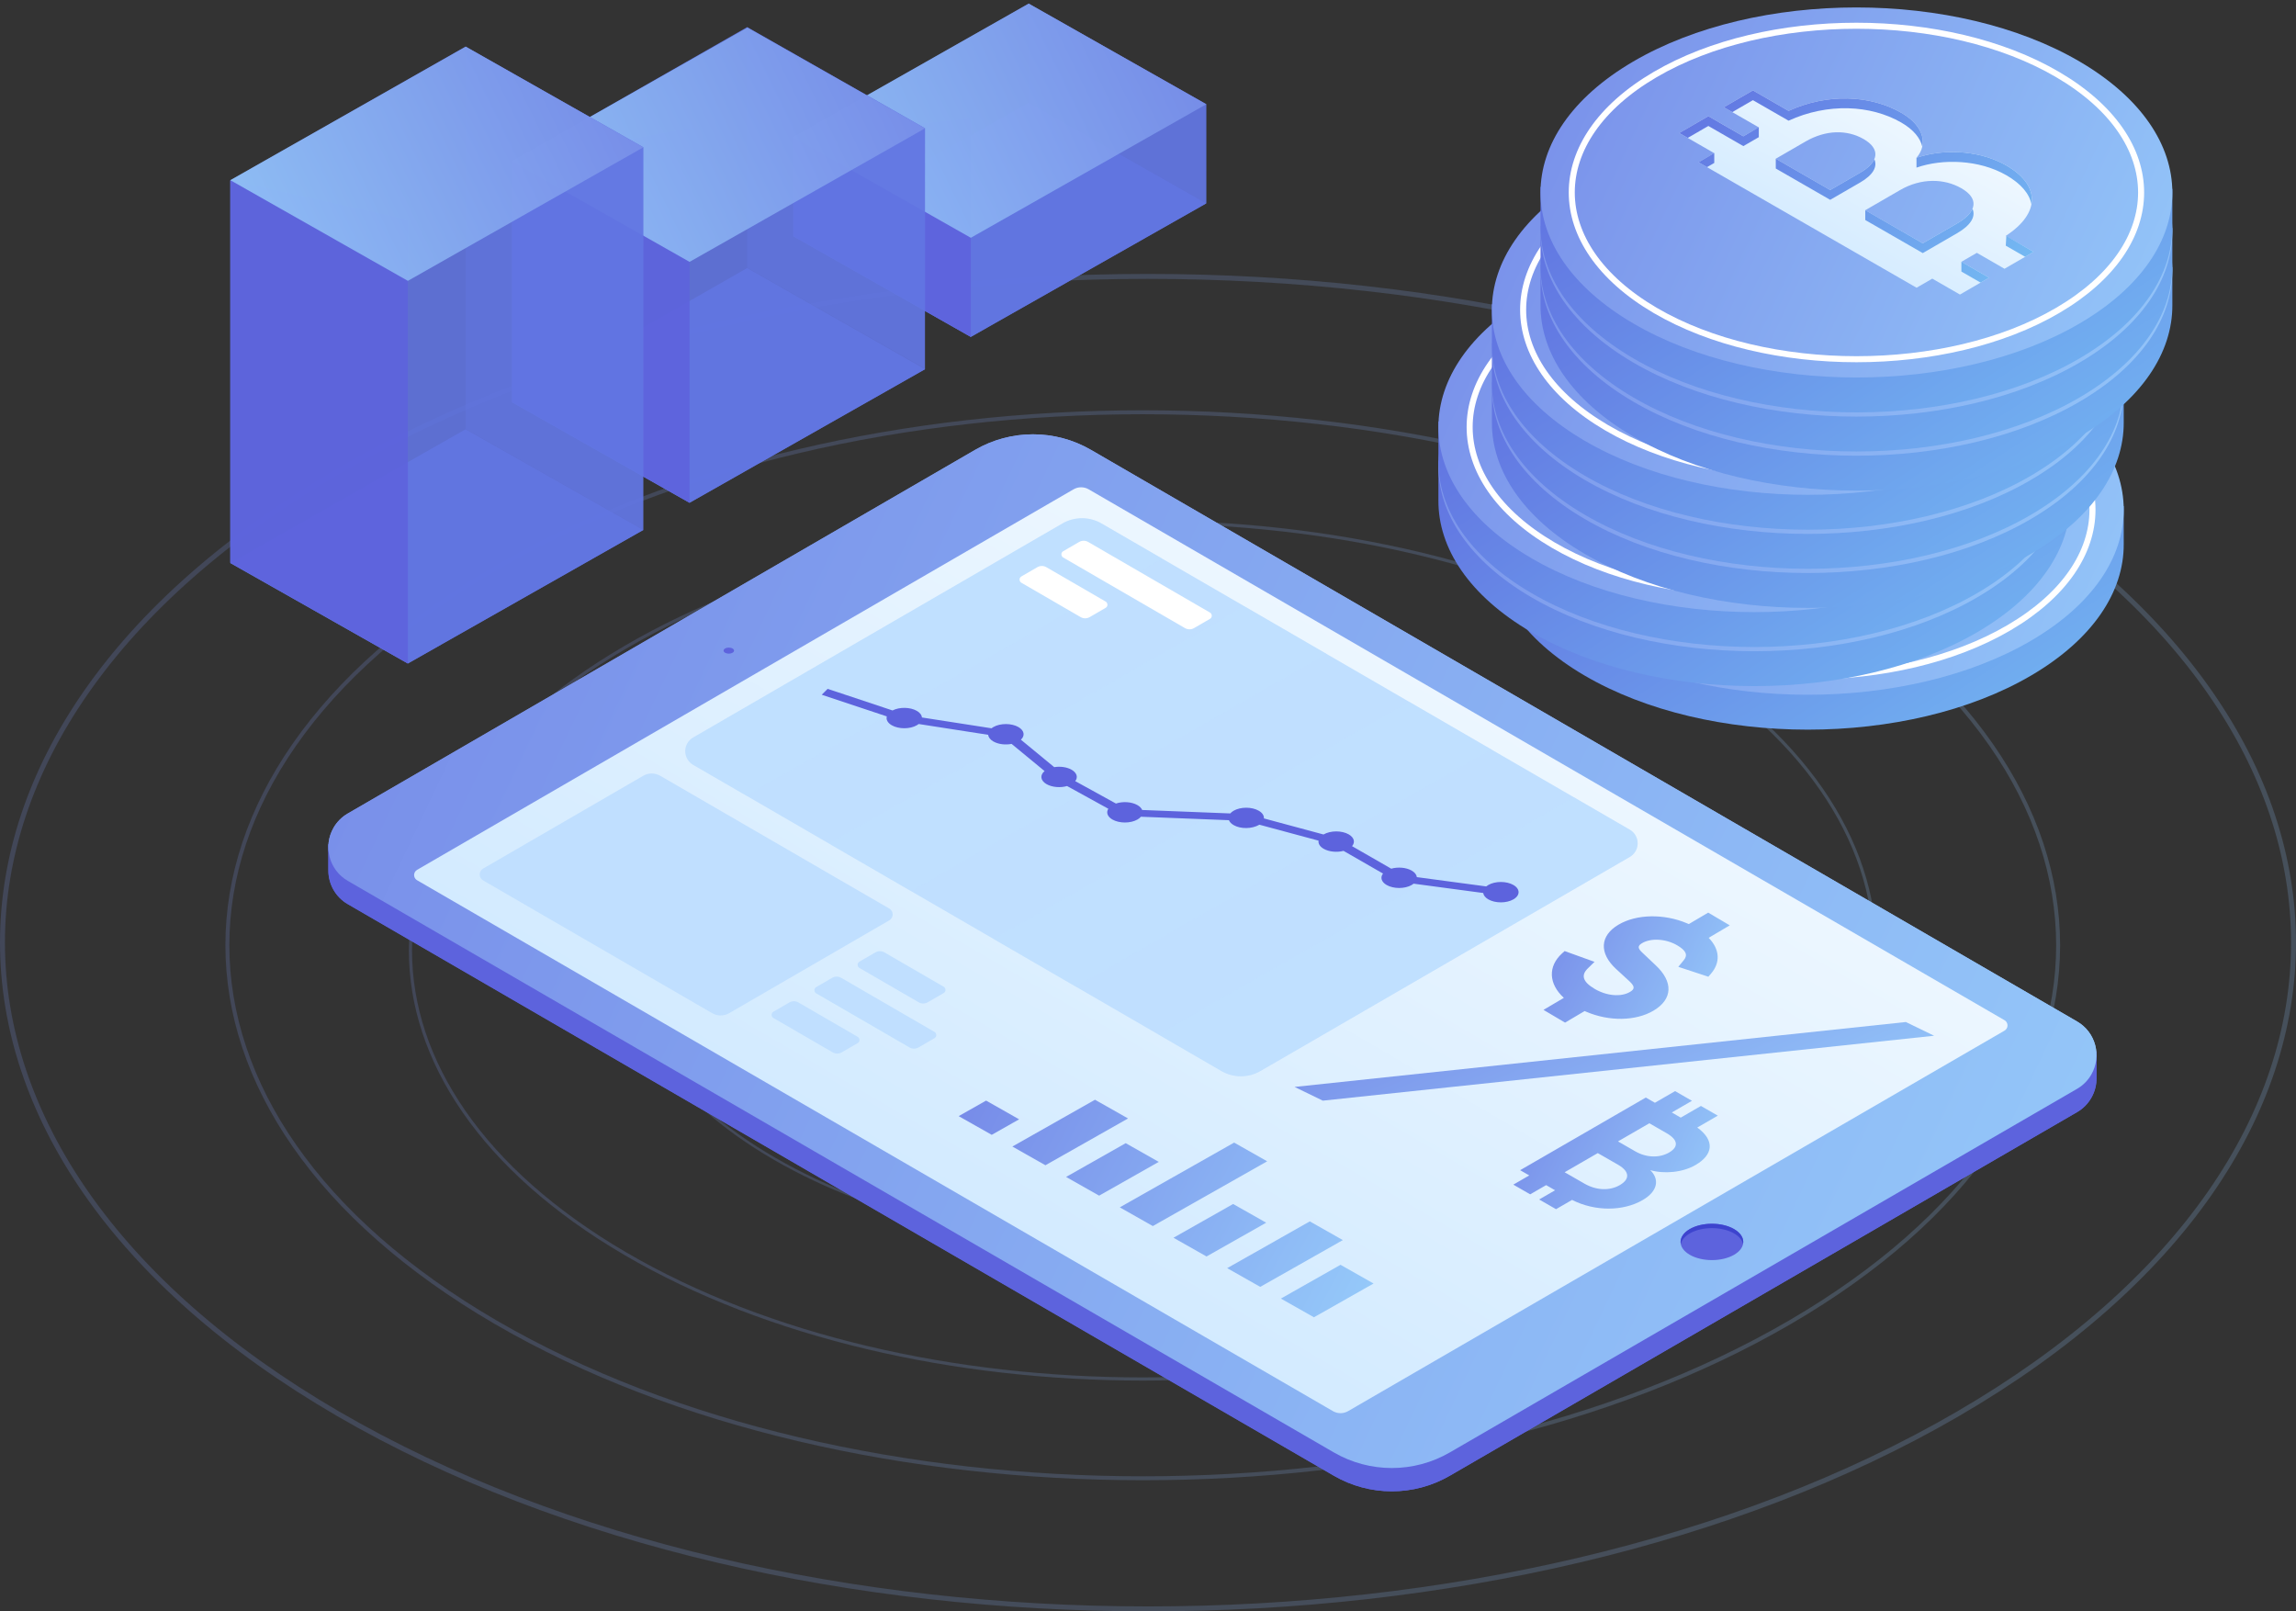 <?xml version="1.0" encoding="UTF-8"?>
<svg width="570px" height="400px" viewBox="0 0 570 400" version="1.1" xmlns="http://www.w3.org/2000/svg" xmlns:xlink="http://www.w3.org/1999/xlink">
    <rect x="0" y="0" width="570" height="400" fill="#333333" stroke="none"/>
    <!-- Generator: Sketch 52.6 (67491) - http://www.bohemiancoding.com/sketch -->
    <title>Group 51</title>
    <desc>Created with Sketch.</desc>
    <defs>
        <linearGradient x1="-133.207%" y1="0%" x2="143.178%" y2="76.872%" id="linearGradient-1">
            <stop stop-color="#5648D6" offset="0%"></stop>
            <stop stop-color="#9FDDFF" offset="100%"></stop>
        </linearGradient>
        <linearGradient x1="85.355%" y1="14.645%" x2="14.645%" y2="85.355%" id="linearGradient-2">
            <stop stop-color="#F4FAFF" offset="0%"></stop>
            <stop stop-color="#CBE7FF" offset="100%"></stop>
        </linearGradient>
        <linearGradient x1="-63.605%" y1="-45.209%" x2="143.178%" y2="76.872%" id="linearGradient-3">
            <stop stop-color="#5648D6" offset="0%"></stop>
            <stop stop-color="#78CAF7" offset="100%"></stop>
        </linearGradient>
    </defs>
    <g id="Industries" stroke="none" stroke-width="1" fill="none" fill-rule="evenodd">
        <g transform="translate(-1251, -2217)" id="Group-51">
            <g transform="translate(1251, 2217)">
                <g id="Group-64" opacity="0.5" transform="translate(0, 68)" fill="url(#linearGradient-1)">
                    <path d="M486.373,48.524 C597.855,113.349 597.88,218.651 486.423,283.477 C375.189,348.174 194.883,348.175 83.622,283.477 C-27.855,218.655 -27.876,113.346 83.573,48.524 C194.811,-16.175 375.109,-16.174 486.373,48.524 Z M84.238,282.418 C195.119,346.893 374.954,346.893 485.806,282.418 C596.451,218.064 596.426,113.936 485.757,49.584 C374.874,-14.893 195.047,-14.894 84.189,49.584 C-26.447,113.933 -26.426,218.068 84.238,282.418 Z" id="Shape" opacity="0.4"></path>
                    <path d="M122.741,72.671 C211.63,20.911 355.704,20.911 444.614,72.671 C533.697,124.531 533.717,208.771 444.653,260.633 C355.768,312.39 211.688,312.391 122.78,260.633 C33.7,208.775 33.683,124.528 122.741,72.671 Z M123.234,73.518 C34.826,124.997 34.842,208.306 123.273,259.786 C211.876,311.366 355.58,311.366 444.16,259.786 C532.574,208.303 532.555,125 444.121,73.518 C355.515,21.936 211.818,21.935 123.234,73.518 Z" id="Shape" opacity="0.4"></path>
                    <path d="M154.932,92.4 C226.044,50.789 341.303,50.79 412.431,92.4 C483.697,134.092 483.713,201.814 412.462,243.507 C341.354,285.116 226.09,285.116 154.964,243.507 C83.7,201.817 83.686,134.09 154.932,92.4 Z M155.327,93.08 C84.6,134.466 84.613,201.44 155.358,242.827 C226.24,284.294 341.203,284.293 412.068,242.827 C482.8,201.438 482.784,134.468 412.036,93.08 C341.152,51.612 226.194,51.612 155.327,93.08 Z" id="Shape" opacity="0.4"></path>
                    <path d="M192.11,112.095 C243.409,82.415 326.554,82.415 377.866,112.095 C429.286,141.838 429.298,190.162 377.888,219.906 C326.591,249.584 243.443,249.585 192.132,219.906 C140.713,190.164 140.704,141.837 192.11,112.095 Z M192.417,112.625 C141.418,142.131 141.428,189.87 192.439,219.376 C243.56,248.945 326.474,248.945 377.581,219.376 C428.583,189.868 428.572,142.132 377.558,112.625 C326.437,83.055 243.527,83.054 192.417,112.625 Z" id="Shape" opacity="0.4"></path>
                </g>
                <g id="Group-31" transform="translate(81, 107)">
                    <g id="Group-26" transform="translate(0.355, 0.409)">
                        <path d="M434.315,168.654 L278.581,258.92 C269.668,264.087 258.686,264.087 249.773,258.92 L4.965,117.025 C1.888,115.242 0.166,112.007 0.162,108.679 C0.161,107.586 0.161,105.422 0.162,102.186 C2.391,101.511 3.992,100.892 4.965,100.328 L160.699,10.061 C169.612,4.895 180.594,4.895 189.507,10.061 L434.315,151.957 C435.394,152.583 436.995,153.184 439.117,153.761 C439.107,157.037 439.107,159.191 439.117,160.224 C439.133,161.889 438.719,163.579 437.829,165.126 C436.987,166.591 435.774,167.808 434.315,168.654 Z" id="Polygon" fill="#5D63DD"></path>
                        <path d="M434.315,162.87 L278.581,253.136 C269.668,258.303 258.686,258.303 249.773,253.136 L4.965,111.241 C0.372,108.579 -1.201,102.683 1.45,98.072 C2.293,96.607 3.505,95.39 4.965,94.544 L160.699,4.277 C169.612,-0.889 180.594,-0.889 189.507,4.277 L434.315,146.173 C438.907,148.835 440.481,154.731 437.829,159.341 C436.987,160.807 435.774,162.024 434.315,162.87 Z" id="Polygon" fill="url(#linearGradient-1)"></path>
                        <path d="M100.5,54.635 C101.007,54.341 101.007,53.864 100.5,53.57 C99.993,53.276 99.171,53.276 98.663,53.57 C98.156,53.864 98.156,54.341 98.663,54.635 C99.171,54.929 99.993,54.929 100.5,54.635 Z" id="Path" fill="#5D63DD"></path>
                        <path d="M349.144,204.075 C352.183,202.314 352.183,199.458 349.144,197.696 C346.106,195.935 341.18,195.935 338.141,197.696 C335.103,199.458 335.103,202.314 338.141,204.075 C341.18,205.837 346.106,205.837 349.144,204.075 Z" id="Path" fill="#5D63DD"></path>
                        <path d="M335.918,201.427 C335.643,200.099 336.384,198.715 338.141,197.696 C341.18,195.935 346.106,195.935 349.144,197.696 C350.901,198.715 351.642,200.099 351.367,201.427 C351.167,200.458 350.426,199.521 349.144,198.778 C346.106,197.016 341.18,197.016 338.141,198.778 C336.86,199.521 336.119,200.458 335.918,201.427 Z" id="Combined-Shape" fill="#3D44CE"></path>
                        <path d="M416.279,148.438 L253.322,242.89 C252.159,243.564 250.724,243.564 249.561,242.89 L22.201,111.108 C21.484,110.692 21.24,109.774 21.655,109.058 C21.786,108.831 21.975,108.643 22.201,108.512 L185.157,14.06 C186.32,13.386 187.755,13.386 188.918,14.06 L416.279,145.842 C416.995,146.258 417.24,147.175 416.824,147.892 C416.693,148.118 416.505,148.306 416.279,148.438 Z" id="Polygon" fill="url(#linearGradient-2)" fill-rule="nonzero"></path>
                        <path d="M304.711,188.06 L302.487,186.782 L298.528,189.07 L294.338,186.663 L298.296,184.375 L296.034,183.076 L327.231,165.042 L329.492,166.341 L334.499,163.447 L338.689,165.854 L333.683,168.748 L335.907,170.026 L340.913,167.131 L345.104,169.539 L340.004,172.487 C344.456,175.724 343.934,179.27 339.551,181.804 C336.339,183.661 331.807,184.05 328.331,183.067 C330.619,185.244 330.311,188.262 326.439,190.5 C321.616,193.288 314.636,193.362 308.925,190.453 L304.943,192.755 L300.753,190.348 L304.711,188.06 Z M320.323,175.932 L324.635,178.409 C327.407,180.001 330.619,180.071 332.995,178.698 C335.371,177.324 335.327,175.575 332.379,173.881 L328.111,171.43 L320.323,175.932 Z M307.079,183.588 L312.007,186.419 C314.955,188.112 318.255,188.233 320.763,186.783 C323.227,185.359 323.359,183.457 320.323,181.713 L315.307,178.832 L307.079,183.588 Z" id="Combined-Shape" fill="url(#linearGradient-1)" fill-rule="nonzero"></path>
                        <path d="M307.182,146.443 L301.829,143.282 L306.882,140.298 C303.077,136.815 302.908,132.477 306.427,129.271 L307.076,128.681 L314.502,131.357 L312.826,132.993 C311.123,134.655 311.516,136.286 314.529,138.065 C317.559,139.854 321.102,140.124 323.316,138.817 C324.534,138.098 324.532,137.437 323.096,136.111 L319.813,133.095 C315.61,129.195 315.807,124.873 320.449,122.132 C324.964,119.467 331.833,119.378 337.525,121.818 L337.906,121.981 L342.722,119.138 L348.075,122.298 L342.835,125.392 C345.61,128.235 345.809,131.524 343.393,134.316 L342.757,135.05 L335.3,132.597 L336.659,130.942 C337.658,129.724 337.34,128.623 335.056,127.274 C332.226,125.603 328.517,125.409 326.315,126.71 C325.171,127.385 325.159,127.979 326.464,129.167 L329.626,132.154 C334.111,136.315 333.921,140.65 329.136,143.475 C324.733,146.075 318.142,146.189 312.424,143.736 L312.043,143.573 L307.182,146.443 Z" id="$" fill="url(#linearGradient-1)" fill-rule="nonzero"></path>
                        <path d="M323.253,105.317 L231.581,158.452 C228.571,160.197 224.863,160.197 221.853,158.452 L90.719,82.444 C88.858,81.365 88.22,78.976 89.295,77.108 C89.636,76.514 90.127,76.021 90.719,75.678 L182.391,22.543 C185.401,20.799 189.109,20.799 192.119,22.543 L323.253,98.551 C325.114,99.63 325.752,102.019 324.677,103.888 C324.336,104.481 323.845,104.975 323.253,105.317 Z" id="Polygon" fill="#C0DFFF" fill-rule="nonzero"></path>
                        <path d="M139.413,121.06 L99.662,144.101 C98.357,144.857 96.749,144.857 95.444,144.101 L38.581,111.142 C37.774,110.674 37.498,109.638 37.964,108.828 C38.112,108.571 38.325,108.357 38.581,108.208 L78.332,85.168 C79.637,84.411 81.245,84.411 82.55,85.168 L139.413,118.126 C140.22,118.594 140.496,119.63 140.03,120.44 C139.882,120.698 139.669,120.912 139.413,121.06 Z" id="Polygon" fill="#C0DFFF" fill-rule="nonzero"></path>
                        <path d="M207.145,31.253 L103.964,90.121 L90.719,82.444 C88.858,81.365 88.22,78.976 89.295,77.108 C89.636,76.514 90.127,76.021 90.719,75.678 L182.391,22.543 C185.401,20.799 189.109,20.799 192.119,22.543 L207.145,31.253 Z M124.404,101.969 L227.586,43.101 L248.026,54.948 L144.845,113.817 L124.404,101.969 Z M165.286,125.664 L268.467,66.796 L288.908,78.644 L185.726,137.512 L165.286,125.664 Z M206.167,149.36 L309.348,90.492 L323.253,98.551 C325.114,99.63 325.752,102.019 324.677,103.888 C324.336,104.481 323.845,104.975 323.253,105.317 L240.643,153.2 L230.463,159.008 C227.686,160.171 224.5,159.986 221.853,158.452 L206.167,149.36 Z" id="Combined-Shape" fill="#C0DFFF" fill-rule="nonzero" style="mix-blend-mode: multiply;" opacity="0.3"></path>
                        <g id="Group-38" transform="translate(109.676, 26.659)" fill-rule="nonzero">
                            <path d="M105.393,21.853 C104.699,22.255 103.844,22.255 103.15,21.853 L72.912,4.326 C72.483,4.077 72.336,3.527 72.584,3.096 C72.662,2.959 72.776,2.845 72.912,2.766 L76.877,0.468 C77.571,0.066 78.426,0.066 79.12,0.468 L109.358,17.994 C109.787,18.243 109.934,18.794 109.686,19.225 C109.607,19.362 109.494,19.475 109.358,19.554 L105.393,21.853 Z M79.49,19.12 C78.796,19.523 77.94,19.523 77.246,19.12 L62.53,10.59 C62.101,10.342 61.954,9.791 62.202,9.36 C62.28,9.223 62.394,9.109 62.53,9.03 L66.495,6.732 C67.189,6.33 68.044,6.33 68.738,6.732 L83.454,15.262 C83.884,15.511 84.031,16.062 83.783,16.492 C83.704,16.629 83.591,16.743 83.454,16.822 L79.49,19.12 Z" id="Combined-Shape" fill="#FFFFFF"></path>
                            <path d="M37,125.948 C36.306,126.35 35.451,126.35 34.757,125.948 L11.597,112.524 C11.168,112.275 11.021,111.724 11.268,111.294 C11.347,111.157 11.46,111.043 11.597,110.964 L15.562,108.666 C16.256,108.264 17.111,108.264 17.805,108.666 L40.965,122.09 C41.394,122.339 41.541,122.89 41.293,123.32 C41.215,123.457 41.101,123.571 40.965,123.65 L37,125.948 Z M17.932,127.168 C17.238,127.57 16.383,127.57 15.689,127.168 L0.973,118.638 C0.544,118.389 0.397,117.838 0.645,117.407 C0.723,117.27 0.837,117.157 0.973,117.077 L4.938,114.779 C5.632,114.377 6.487,114.377 7.181,114.779 L21.897,123.309 C22.326,123.558 22.473,124.109 22.226,124.54 C22.147,124.677 22.034,124.79 21.897,124.869 L17.932,127.168 Z M39.283,114.743 C38.589,115.145 37.734,115.145 37.04,114.743 L22.323,106.213 C21.894,105.964 21.747,105.413 21.995,104.982 C22.074,104.845 22.187,104.731 22.323,104.652 L26.288,102.354 C26.982,101.952 27.837,101.952 28.531,102.354 L43.248,110.884 C43.677,111.133 43.824,111.684 43.576,112.115 C43.497,112.252 43.384,112.365 43.248,112.444 L39.283,114.743 Z" id="Combined-Shape" fill="#C0DFFF"></path>
                        </g>
                        <polygon id="Path-7" fill="url(#linearGradient-1)" fill-rule="nonzero" points="247.045 165.816 240.031 162.409 391.787 146.295 398.801 149.702"></polygon>
                    </g>
                </g>
                <g id="Group-31" transform="translate(81, 107)">
                    <g id="Group-26" transform="translate(0.355, 0.409)">
                        <path d="M434.315,168.654 L278.581,258.92 C269.668,264.087 258.686,264.087 249.773,258.92 L4.965,117.025 C1.888,115.242 0.166,112.007 0.162,108.679 C0.161,107.586 0.161,105.422 0.162,102.186 C2.391,101.511 3.992,100.892 4.965,100.328 L160.699,10.061 C169.612,4.895 180.594,4.895 189.507,10.061 L434.315,151.957 C435.394,152.583 436.995,153.184 439.117,153.761 C439.107,157.037 439.107,159.191 439.117,160.224 C439.133,161.889 438.719,163.579 437.829,165.126 C436.987,166.591 435.774,167.808 434.315,168.654 Z" id="Polygon" fill="#5D63DD"></path>
                        <path d="M434.315,162.87 L278.581,253.136 C269.668,258.303 258.686,258.303 249.773,253.136 L4.965,111.241 C0.372,108.579 -1.201,102.683 1.45,98.072 C2.293,96.607 3.505,95.39 4.965,94.544 L160.699,4.277 C169.612,-0.889 180.594,-0.889 189.507,4.277 L434.315,146.173 C438.907,148.835 440.481,154.731 437.829,159.341 C436.987,160.807 435.774,162.024 434.315,162.87 Z" id="Polygon" fill="url(#linearGradient-1)"></path>
                        <path d="M100.5,54.635 C101.007,54.341 101.007,53.864 100.5,53.57 C99.993,53.276 99.171,53.276 98.663,53.57 C98.156,53.864 98.156,54.341 98.663,54.635 C99.171,54.929 99.993,54.929 100.5,54.635 Z" id="Path" fill="#5D63DD"></path>
                        <path d="M349.144,204.075 C352.183,202.314 352.183,199.458 349.144,197.696 C346.106,195.935 341.18,195.935 338.141,197.696 C335.103,199.458 335.103,202.314 338.141,204.075 C341.18,205.837 346.106,205.837 349.144,204.075 Z" id="Path" fill="#5D63DD"></path>
                        <path d="M335.918,201.427 C335.643,200.099 336.384,198.715 338.141,197.696 C341.18,195.935 346.106,195.935 349.144,197.696 C350.901,198.715 351.642,200.099 351.367,201.427 C351.167,200.458 350.426,199.521 349.144,198.778 C346.106,197.016 341.18,197.016 338.141,198.778 C336.86,199.521 336.119,200.458 335.918,201.427 Z" id="Combined-Shape" fill="#3D44CE"></path>
                        <path d="M416.279,148.438 L253.322,242.89 C252.159,243.564 250.724,243.564 249.561,242.89 L22.201,111.108 C21.484,110.692 21.24,109.774 21.655,109.058 C21.786,108.831 21.975,108.643 22.201,108.512 L185.157,14.06 C186.32,13.386 187.755,13.386 188.918,14.06 L416.279,145.842 C416.995,146.258 417.24,147.175 416.824,147.892 C416.693,148.118 416.505,148.306 416.279,148.438 Z" id="Polygon" fill="url(#linearGradient-2)" fill-rule="nonzero"></path>
                        <path d="M304.711,188.06 L302.487,186.782 L298.528,189.07 L294.338,186.663 L298.296,184.375 L296.034,183.076 L327.231,165.042 L329.492,166.341 L334.499,163.447 L338.689,165.854 L333.683,168.748 L335.907,170.026 L340.913,167.131 L345.104,169.539 L340.004,172.487 C344.456,175.724 343.934,179.27 339.551,181.804 C336.339,183.661 331.807,184.05 328.331,183.067 C330.619,185.244 330.311,188.262 326.439,190.5 C321.616,193.288 314.636,193.362 308.925,190.453 L304.943,192.755 L300.753,190.348 L304.711,188.06 Z M320.323,175.932 L324.635,178.409 C327.407,180.001 330.619,180.071 332.995,178.698 C335.371,177.324 335.327,175.575 332.379,173.881 L328.111,171.43 L320.323,175.932 Z M307.079,183.588 L312.007,186.419 C314.955,188.112 318.255,188.233 320.763,186.783 C323.227,185.359 323.359,183.457 320.323,181.713 L315.307,178.832 L307.079,183.588 Z" id="Combined-Shape" fill="url(#linearGradient-1)" fill-rule="nonzero"></path>
                        <path d="M307.182,146.443 L301.829,143.282 L306.882,140.298 C303.077,136.815 302.908,132.477 306.427,129.271 L307.076,128.681 L314.502,131.357 L312.826,132.993 C311.123,134.655 311.516,136.286 314.529,138.065 C317.559,139.854 321.102,140.124 323.316,138.817 C324.534,138.098 324.532,137.437 323.096,136.111 L319.813,133.095 C315.61,129.195 315.807,124.873 320.449,122.132 C324.964,119.467 331.833,119.378 337.525,121.818 L337.906,121.981 L342.722,119.138 L348.075,122.298 L342.835,125.392 C345.61,128.235 345.809,131.524 343.393,134.316 L342.757,135.05 L335.3,132.597 L336.659,130.942 C337.658,129.724 337.34,128.623 335.056,127.274 C332.226,125.603 328.517,125.409 326.315,126.71 C325.171,127.385 325.159,127.979 326.464,129.167 L329.626,132.154 C334.111,136.315 333.921,140.65 329.136,143.475 C324.733,146.075 318.142,146.189 312.424,143.736 L312.043,143.573 L307.182,146.443 Z" id="$" fill="url(#linearGradient-1)" fill-rule="nonzero"></path>
                        <path d="M323.253,105.317 L231.581,158.452 C228.571,160.197 224.863,160.197 221.853,158.452 L90.719,82.444 C88.858,81.365 88.22,78.976 89.295,77.108 C89.636,76.514 90.127,76.021 90.719,75.678 L182.391,22.543 C185.401,20.799 189.109,20.799 192.119,22.543 L323.253,98.551 C325.114,99.63 325.752,102.019 324.677,103.888 C324.336,104.481 323.845,104.975 323.253,105.317 Z" id="Polygon" fill="#C0DFFF" fill-rule="nonzero"></path>
                        <path d="M139.413,121.06 L99.662,144.101 C98.357,144.857 96.749,144.857 95.444,144.101 L38.581,111.142 C37.774,110.674 37.498,109.638 37.964,108.828 C38.112,108.571 38.325,108.357 38.581,108.208 L78.332,85.168 C79.637,84.411 81.245,84.411 82.55,85.168 L139.413,118.126 C140.22,118.594 140.496,119.63 140.03,120.44 C139.882,120.698 139.669,120.912 139.413,121.06 Z" id="Polygon" fill="#C0DFFF" fill-rule="nonzero"></path>
                        <path d="M207.145,31.253 L103.964,90.121 L90.719,82.444 C88.858,81.365 88.22,78.976 89.295,77.108 C89.636,76.514 90.127,76.021 90.719,75.678 L182.391,22.543 C185.401,20.799 189.109,20.799 192.119,22.543 L207.145,31.253 Z M124.404,101.969 L227.586,43.101 L248.026,54.948 L144.845,113.817 L124.404,101.969 Z M165.286,125.664 L268.467,66.796 L288.908,78.644 L185.726,137.512 L165.286,125.664 Z M206.167,149.36 L309.348,90.492 L323.253,98.551 C325.114,99.63 325.752,102.019 324.677,103.888 C324.336,104.481 323.845,104.975 323.253,105.317 L240.643,153.2 L230.463,159.008 C227.686,160.171 224.5,159.986 221.853,158.452 L206.167,149.36 Z" id="Combined-Shape" fill="#C0DFFF" fill-rule="nonzero" style="mix-blend-mode: multiply;" opacity="0.3"></path>
                        <g id="Group-38" transform="translate(109.676, 26.659)" fill-rule="nonzero">
                            <path d="M105.393,21.853 C104.699,22.255 103.844,22.255 103.15,21.853 L72.912,4.326 C72.483,4.077 72.336,3.527 72.584,3.096 C72.662,2.959 72.776,2.845 72.912,2.766 L76.877,0.468 C77.571,0.066 78.426,0.066 79.12,0.468 L109.358,17.994 C109.787,18.243 109.934,18.794 109.686,19.225 C109.607,19.362 109.494,19.475 109.358,19.554 L105.393,21.853 Z M79.49,19.12 C78.796,19.523 77.94,19.523 77.246,19.12 L62.53,10.59 C62.101,10.342 61.954,9.791 62.202,9.36 C62.28,9.223 62.394,9.109 62.53,9.03 L66.495,6.732 C67.189,6.33 68.044,6.33 68.738,6.732 L83.454,15.262 C83.884,15.511 84.031,16.062 83.783,16.492 C83.704,16.629 83.591,16.743 83.454,16.822 L79.49,19.12 Z" id="Combined-Shape" fill="#FFFFFF"></path>
                            <path d="M37,125.948 C36.306,126.35 35.451,126.35 34.757,125.948 L11.597,112.524 C11.168,112.275 11.021,111.724 11.268,111.294 C11.347,111.157 11.46,111.043 11.597,110.964 L15.562,108.666 C16.256,108.264 17.111,108.264 17.805,108.666 L40.965,122.09 C41.394,122.339 41.541,122.89 41.293,123.32 C41.215,123.457 41.101,123.571 40.965,123.65 L37,125.948 Z M17.932,127.168 C17.238,127.57 16.383,127.57 15.689,127.168 L0.973,118.638 C0.544,118.389 0.397,117.838 0.645,117.407 C0.723,117.27 0.837,117.157 0.973,117.077 L4.938,114.779 C5.632,114.377 6.487,114.377 7.181,114.779 L21.897,123.309 C22.326,123.558 22.473,124.109 22.226,124.54 C22.147,124.677 22.034,124.79 21.897,124.869 L17.932,127.168 Z M39.283,114.743 C38.589,115.145 37.734,115.145 37.04,114.743 L22.323,106.213 C21.894,105.964 21.747,105.413 21.995,104.982 C22.074,104.845 22.187,104.731 22.323,104.652 L26.288,102.354 C26.982,101.952 27.837,101.952 28.531,102.354 L43.248,110.884 C43.677,111.133 43.824,111.684 43.576,112.115 C43.497,112.252 43.384,112.365 43.248,112.444 L39.283,114.743 Z" id="Combined-Shape" fill="#C0DFFF"></path>
                        </g>
                        <polygon id="Path-7" fill="url(#linearGradient-1)" fill-rule="nonzero" points="247.045 165.816 240.031 162.409 391.787 146.295 398.801 149.702"></polygon>
                    </g>
                </g>
                <g id="Group-36" transform="translate(356, 0)">
                    <g id="Group-20" transform="translate(0.165, 0.12)">
                        <g id="Group-13" transform="translate(13.327, 79.362)">
                            <g id="Group-49">
                                <g id="Group-48" transform="translate(0.883, 0.559)">
                                    <g id="Group-47">
                                        <path d="M156.857,45.601 L156.857,55.034 C156.912,66.829 149.257,78.634 133.892,87.634 C103.269,105.571 53.609,105.572 22.977,87.634 C7.609,78.635 -0.05,66.83 0,55.034 L0,45.111 L156.857,45.601 Z" id="Combined-Shape" fill="url(#linearGradient-3)"></path>
                                        <path d="M22.964,14.016 C-7.659,31.952 -7.654,61.036 22.977,78.974 C53.609,96.911 103.269,96.91 133.892,78.974 C164.518,61.035 164.51,31.953 133.878,14.016 C103.247,-3.922 53.589,-3.923 22.964,14.016 Z" id="Shape" fill="url(#linearGradient-1)"></path>
                                        <path d="M56.079,62.218 L57.897,62.999 C67.195,66.992 77.643,66.656 84.344,62.695 C90.904,58.817 91.407,53.429 84.755,47.249 L79.308,42.098 C75.922,39.015 75.979,35.949 79.498,33.868 C84.071,31.165 91.398,31.496 97.053,34.838 C102.515,38.067 103.064,41.751 100.469,44.917 L108.208,47.465 C111.605,43.536 111.379,38.887 106.157,34.421 L104.909,33.353 L113.197,28.454 L108.947,25.942 L100.857,30.724 L99.039,29.944 C90.008,26.07 79.03,26.164 71.966,30.34 C65.517,34.152 65.26,39.555 71.303,45.168 L76.933,50.345 C80.516,53.658 80.598,56.836 76.89,59.028 C72.194,61.804 65.141,61.213 59.257,57.734 C52.568,53.781 51.769,49.031 55.856,45.037 L48.297,42.31 C43.274,46.89 43.369,53.181 50.396,58.65 L51.785,59.731 L43.66,64.534 L47.91,67.046 L56.079,62.218 Z" id="$" fill="#FFFFFF" fill-rule="nonzero"></path>
                                        <path d="M45.064,65.364 L43.66,64.534 L51.785,59.723 L51.785,61.392 L45.064,65.364 Z M48.297,42.31 L55.856,45.037 C55.434,45.45 55.064,45.87 54.747,46.297 L48.297,43.97 C46.264,45.824 45.069,47.958 44.833,50.204 C44.537,47.354 45.769,44.615 48.297,42.31 Z M59.257,57.734 C65.141,61.213 72.194,61.804 76.89,59.028 C78.393,58.139 79.273,57.089 79.55,55.933 C79.599,55.697 79.63,55.437 79.644,55.154 C79.648,56.19 79.648,56.769 79.644,56.89 C79.6,58.324 78.692,59.623 76.89,60.688 C72.194,63.464 65.141,62.873 59.257,59.395 C55.305,57.059 53.409,54.446 53.362,51.874 C53.359,51.721 53.359,51.048 53.362,49.854 C53.383,50.204 53.404,50.568 53.425,50.945 C53.787,53.278 55.68,55.62 59.257,57.734 Z M71.966,30.34 C79.03,26.164 90.008,26.07 99.039,29.944 L100.857,30.724 L108.947,25.942 L113.197,28.454 L111.792,29.285 L108.947,27.603 L100.857,32.385 L99.039,31.605 C90.008,27.73 79.03,27.825 71.966,32 C68.973,33.769 67.314,35.881 66.999,38.197 C66.61,35.229 68.272,32.523 71.966,30.34 Z M106.157,34.421 C109.448,37.235 110.754,40.122 110.421,42.855 C110.151,40.628 108.788,38.331 106.157,36.081 L104.909,35.014 L104.909,33.353 L106.057,34.335 L106.157,34.421 Z M100.469,44.917 C101.226,43.993 101.716,43.025 101.894,42.036 C102.089,43.113 101.897,44.183 101.372,45.215 L100.469,44.917 Z M79.308,42.098 L84.755,47.249 C88.317,50.559 89.828,53.641 89.454,56.386 C89.153,54.079 87.615,51.567 84.755,48.91 L79.308,43.758 C77.607,42.209 76.775,40.665 76.814,39.247 C76.816,39.177 76.816,38.563 76.814,37.405 C76.842,37.636 76.875,38.01 76.912,38.527 C77.177,39.676 77.977,40.885 79.308,42.098 Z" id="Combined-Shape" fill="url(#linearGradient-3)"></path>
                                        <path d="M28.448,17.227 C0.853,33.39 0.858,59.598 28.46,75.762 C56.063,91.926 100.813,91.925 128.407,75.762 C156.006,59.597 155.998,33.391 128.395,17.227 C100.793,1.063 56.045,1.063 28.448,17.227 Z" id="Shape" stroke="#FFFFFF" stroke-width="1.5"></path>
                                    </g>
                                </g>
                            </g>
                        </g>
                        <g id="Group-13" transform="translate(0.048, 68.554)">
                            <g id="Group-49">
                                <g id="Group-48" transform="translate(0.883, 0.559)">
                                    <g id="Group-47">
                                        <path d="M156.857,45.601 L156.857,55.034 C156.912,66.829 149.257,78.634 133.892,87.634 C103.269,105.571 53.609,105.572 22.977,87.634 C7.609,78.635 -0.05,66.83 0,55.034 L0,45.111 L156.857,45.601 Z" id="Combined-Shape" fill="url(#linearGradient-3)"></path>
                                        <path d="M22.964,14.016 C-7.659,31.952 -7.654,61.036 22.977,78.974 C53.609,96.911 103.269,96.91 133.892,78.974 C164.518,61.035 164.51,31.953 133.878,14.016 C103.247,-3.922 53.589,-3.923 22.964,14.016 Z" id="Shape" fill="url(#linearGradient-1)"></path>
                                        <path d="M56.079,62.218 L57.897,62.999 C67.195,66.992 77.643,66.656 84.344,62.695 C90.904,58.817 91.407,53.429 84.755,47.249 L79.308,42.098 C75.922,39.015 75.979,35.949 79.498,33.868 C84.071,31.165 91.398,31.496 97.053,34.838 C102.515,38.067 103.064,41.751 100.469,44.917 L108.208,47.465 C111.605,43.536 111.379,38.887 106.157,34.421 L104.909,33.353 L113.197,28.454 L108.947,25.942 L100.857,30.724 L99.039,29.944 C90.008,26.07 79.03,26.164 71.966,30.34 C65.517,34.152 65.26,39.555 71.303,45.168 L76.933,50.345 C80.516,53.658 80.598,56.836 76.89,59.028 C72.194,61.804 65.141,61.213 59.257,57.734 C52.568,53.781 51.769,49.031 55.856,45.037 L48.297,42.31 C43.274,46.89 43.369,53.181 50.396,58.65 L51.785,59.731 L43.66,64.534 L47.91,67.046 L56.079,62.218 Z" id="$" fill="#FFFFFF" fill-rule="nonzero"></path>
                                        <path d="M45.064,65.364 L43.66,64.534 L51.785,59.723 L51.785,61.392 L45.064,65.364 Z M48.297,42.31 L55.856,45.037 C55.434,45.45 55.064,45.87 54.747,46.297 L48.297,43.97 C46.264,45.824 45.069,47.958 44.833,50.204 C44.537,47.354 45.769,44.615 48.297,42.31 Z M59.257,57.734 C65.141,61.213 72.194,61.804 76.89,59.028 C78.393,58.139 79.273,57.089 79.55,55.933 C79.599,55.697 79.63,55.437 79.644,55.154 C79.648,56.19 79.648,56.769 79.644,56.89 C79.6,58.324 78.692,59.623 76.89,60.688 C72.194,63.464 65.141,62.873 59.257,59.395 C55.305,57.059 53.409,54.446 53.362,51.874 C53.359,51.721 53.359,51.048 53.362,49.854 C53.383,50.204 53.404,50.568 53.425,50.945 C53.787,53.278 55.68,55.62 59.257,57.734 Z M71.966,30.34 C79.03,26.164 90.008,26.07 99.039,29.944 L100.857,30.724 L108.947,25.942 L113.197,28.454 L111.792,29.285 L108.947,27.603 L100.857,32.385 L99.039,31.605 C90.008,27.73 79.03,27.825 71.966,32 C68.973,33.769 67.314,35.881 66.999,38.197 C66.61,35.229 68.272,32.523 71.966,30.34 Z M106.157,34.421 C109.448,37.235 110.754,40.122 110.421,42.855 C110.151,40.628 108.788,38.331 106.157,36.081 L104.909,35.014 L104.909,33.353 L106.057,34.335 L106.157,34.421 Z M100.469,44.917 C101.226,43.993 101.716,43.025 101.894,42.036 C102.089,43.113 101.897,44.183 101.372,45.215 L100.469,44.917 Z M79.308,42.098 L84.755,47.249 C88.317,50.559 89.828,53.641 89.454,56.386 C89.153,54.079 87.615,51.567 84.755,48.91 L79.308,43.758 C77.607,42.209 76.775,40.665 76.814,39.247 C76.816,39.177 76.816,38.563 76.814,37.405 C76.842,37.636 76.875,38.01 76.912,38.527 C77.177,39.676 77.977,40.885 79.308,42.098 Z" id="Combined-Shape" fill="url(#linearGradient-3)"></path>
                                        <path d="M28.448,17.227 C0.853,33.39 0.858,59.598 28.46,75.762 C56.063,91.926 100.813,91.925 128.407,75.762 C156.006,59.597 155.998,33.391 128.395,17.227 C100.793,1.063 56.045,1.063 28.448,17.227 Z" id="Shape" stroke="#FFFFFF" stroke-width="1.5"></path>
                                    </g>
                                </g>
                            </g>
                        </g>
                        <g id="Group-13" transform="translate(0.048, 58.847)">
                            <g id="Group-49">
                                <g id="Group-48" transform="translate(0.883, 0.559)">
                                    <g id="Group-47">
                                        <path d="M156.857,45.601 L156.857,55.034 C156.912,66.829 149.257,78.634 133.892,87.634 C103.269,105.571 53.609,105.572 22.977,87.634 C7.609,78.635 -0.05,66.83 0,55.034 L0,45.111 L156.857,45.601 Z" id="Combined-Shape" fill="url(#linearGradient-3)"></path>
                                        <path d="M22.964,14.016 C-7.659,31.952 -7.654,61.036 22.977,78.974 C53.609,96.911 103.269,96.91 133.892,78.974 C164.518,61.035 164.51,31.953 133.878,14.016 C103.247,-3.922 53.589,-3.923 22.964,14.016 Z" id="Shape" fill="url(#linearGradient-1)"></path>
                                        <path d="M56.079,62.218 L57.897,62.999 C67.195,66.992 77.643,66.656 84.344,62.695 C90.904,58.817 91.407,53.429 84.755,47.249 L79.308,42.098 C75.922,39.015 75.979,35.949 79.498,33.868 C84.071,31.165 91.398,31.496 97.053,34.838 C102.515,38.067 103.064,41.751 100.469,44.917 L108.208,47.465 C111.605,43.536 111.379,38.887 106.157,34.421 L104.909,33.353 L113.197,28.454 L108.947,25.942 L100.857,30.724 L99.039,29.944 C90.008,26.07 79.03,26.164 71.966,30.34 C65.517,34.152 65.26,39.555 71.303,45.168 L76.933,50.345 C80.516,53.658 80.598,56.836 76.89,59.028 C72.194,61.804 65.141,61.213 59.257,57.734 C52.568,53.781 51.769,49.031 55.856,45.037 L48.297,42.31 C43.274,46.89 43.369,53.181 50.396,58.65 L51.785,59.731 L43.66,64.534 L47.91,67.046 L56.079,62.218 Z" id="$" fill="#FFFFFF" fill-rule="nonzero"></path>
                                        <path d="M45.064,65.364 L43.66,64.534 L51.785,59.723 L51.785,61.392 L45.064,65.364 Z M48.297,42.31 L55.856,45.037 C55.434,45.45 55.064,45.87 54.747,46.297 L48.297,43.97 C46.264,45.824 45.069,47.958 44.833,50.204 C44.537,47.354 45.769,44.615 48.297,42.31 Z M59.257,57.734 C65.141,61.213 72.194,61.804 76.89,59.028 C78.393,58.139 79.273,57.089 79.55,55.933 C79.599,55.697 79.63,55.437 79.644,55.154 C79.648,56.19 79.648,56.769 79.644,56.89 C79.6,58.324 78.692,59.623 76.89,60.688 C72.194,63.464 65.141,62.873 59.257,59.395 C55.305,57.059 53.409,54.446 53.362,51.874 C53.359,51.721 53.359,51.048 53.362,49.854 C53.383,50.204 53.404,50.568 53.425,50.945 C53.787,53.278 55.68,55.62 59.257,57.734 Z M71.966,30.34 C79.03,26.164 90.008,26.07 99.039,29.944 L100.857,30.724 L108.947,25.942 L113.197,28.454 L111.792,29.285 L108.947,27.603 L100.857,32.385 L99.039,31.605 C90.008,27.73 79.03,27.825 71.966,32 C68.973,33.769 67.314,35.881 66.999,38.197 C66.61,35.229 68.272,32.523 71.966,30.34 Z M106.157,34.421 C109.448,37.235 110.754,40.122 110.421,42.855 C110.151,40.628 108.788,38.331 106.157,36.081 L104.909,35.014 L104.909,33.353 L106.057,34.335 L106.157,34.421 Z M100.469,44.917 C101.226,43.993 101.716,43.025 101.894,42.036 C102.089,43.113 101.897,44.183 101.372,45.215 L100.469,44.917 Z M79.308,42.098 L84.755,47.249 C88.317,50.559 89.828,53.641 89.454,56.386 C89.153,54.079 87.615,51.567 84.755,48.91 L79.308,43.758 C77.607,42.209 76.775,40.665 76.814,39.247 C76.816,39.177 76.816,38.563 76.814,37.405 C76.842,37.636 76.875,38.01 76.912,38.527 C77.177,39.676 77.977,40.885 79.308,42.098 Z" id="Combined-Shape" fill="url(#linearGradient-3)"></path>
                                        <path d="M28.448,17.227 C0.853,33.39 0.858,59.598 28.46,75.762 C56.063,91.926 100.813,91.925 128.407,75.762 C156.006,59.597 155.998,33.391 128.395,17.227 C100.793,1.063 56.045,1.063 28.448,17.227 Z" id="Shape" stroke="#FFFFFF" stroke-width="1.5"></path>
                                    </g>
                                </g>
                            </g>
                        </g>
                        <g id="Group-13" transform="translate(13.327, 49.14)">
                            <g id="Group-49">
                                <g id="Group-48" transform="translate(0.883, 0.559)">
                                    <g id="Group-47">
                                        <path d="M156.857,45.601 L156.857,55.034 C156.912,66.829 149.257,78.634 133.892,87.634 C103.269,105.571 53.609,105.572 22.977,87.634 C7.609,78.635 -0.05,66.83 0,55.034 L0,45.111 L156.857,45.601 Z" id="Combined-Shape" fill="url(#linearGradient-3)"></path>
                                        <path d="M22.964,14.016 C-7.659,31.952 -7.654,61.036 22.977,78.974 C53.609,96.911 103.269,96.91 133.892,78.974 C164.518,61.035 164.51,31.953 133.878,14.016 C103.247,-3.922 53.589,-3.923 22.964,14.016 Z" id="Shape" fill="url(#linearGradient-1)"></path>
                                        <path d="M56.079,62.218 L57.897,62.999 C67.195,66.992 77.643,66.656 84.344,62.695 C90.904,58.817 91.407,53.429 84.755,47.249 L79.308,42.098 C75.922,39.015 75.979,35.949 79.498,33.868 C84.071,31.165 91.398,31.496 97.053,34.838 C102.515,38.067 103.064,41.751 100.469,44.917 L108.208,47.465 C111.605,43.536 111.379,38.887 106.157,34.421 L104.909,33.353 L113.197,28.454 L108.947,25.942 L100.857,30.724 L99.039,29.944 C90.008,26.07 79.03,26.164 71.966,30.34 C65.517,34.152 65.26,39.555 71.303,45.168 L76.933,50.345 C80.516,53.658 80.598,56.836 76.89,59.028 C72.194,61.804 65.141,61.213 59.257,57.734 C52.568,53.781 51.769,49.031 55.856,45.037 L48.297,42.31 C43.274,46.89 43.369,53.181 50.396,58.65 L51.785,59.731 L43.66,64.534 L47.91,67.046 L56.079,62.218 Z" id="$" fill="#FFFFFF" fill-rule="nonzero"></path>
                                        <path d="M45.064,65.364 L43.66,64.534 L51.785,59.723 L51.785,61.392 L45.064,65.364 Z M48.297,42.31 L55.856,45.037 C55.434,45.45 55.064,45.87 54.747,46.297 L48.297,43.97 C46.264,45.824 45.069,47.958 44.833,50.204 C44.537,47.354 45.769,44.615 48.297,42.31 Z M59.257,57.734 C65.141,61.213 72.194,61.804 76.89,59.028 C78.393,58.139 79.273,57.089 79.55,55.933 C79.599,55.697 79.63,55.437 79.644,55.154 C79.648,56.19 79.648,56.769 79.644,56.89 C79.6,58.324 78.692,59.623 76.89,60.688 C72.194,63.464 65.141,62.873 59.257,59.395 C55.305,57.059 53.409,54.446 53.362,51.874 C53.359,51.721 53.359,51.048 53.362,49.854 C53.383,50.204 53.404,50.568 53.425,50.945 C53.787,53.278 55.68,55.62 59.257,57.734 Z M71.966,30.34 C79.03,26.164 90.008,26.07 99.039,29.944 L100.857,30.724 L108.947,25.942 L113.197,28.454 L111.792,29.285 L108.947,27.603 L100.857,32.385 L99.039,31.605 C90.008,27.73 79.03,27.825 71.966,32 C68.973,33.769 67.314,35.881 66.999,38.197 C66.61,35.229 68.272,32.523 71.966,30.34 Z M106.157,34.421 C109.448,37.235 110.754,40.122 110.421,42.855 C110.151,40.628 108.788,38.331 106.157,36.081 L104.909,35.014 L104.909,33.353 L106.057,34.335 L106.157,34.421 Z M100.469,44.917 C101.226,43.993 101.716,43.025 101.894,42.036 C102.089,43.113 101.897,44.183 101.372,45.215 L100.469,44.917 Z M79.308,42.098 L84.755,47.249 C88.317,50.559 89.828,53.641 89.454,56.386 C89.153,54.079 87.615,51.567 84.755,48.91 L79.308,43.758 C77.607,42.209 76.775,40.665 76.814,39.247 C76.816,39.177 76.816,38.563 76.814,37.405 C76.842,37.636 76.875,38.01 76.912,38.527 C77.177,39.676 77.977,40.885 79.308,42.098 Z" id="Combined-Shape" fill="url(#linearGradient-3)"></path>
                                        <path d="M28.448,17.227 C0.853,33.39 0.858,59.598 28.46,75.762 C56.063,91.926 100.813,91.925 128.407,75.762 C156.006,59.597 155.998,33.391 128.395,17.227 C100.793,1.063 56.045,1.063 28.448,17.227 Z" id="Shape" stroke="#FFFFFF" stroke-width="1.5"></path>
                                    </g>
                                </g>
                            </g>
                        </g>
                        <g id="Group-13" transform="translate(13.327, 39.433)">
                            <g id="Group-49">
                                <g id="Group-48" transform="translate(0.883, 0.559)">
                                    <g id="Group-47">
                                        <path d="M156.857,45.601 L156.857,55.034 C156.912,66.829 149.257,78.634 133.892,87.634 C103.269,105.571 53.609,105.572 22.977,87.634 C7.609,78.635 -0.05,66.83 0,55.034 L0,45.111 L156.857,45.601 Z" id="Combined-Shape" fill="url(#linearGradient-3)"></path>
                                        <path d="M22.964,14.016 C-7.659,31.952 -7.654,61.036 22.977,78.974 C53.609,96.911 103.269,96.91 133.892,78.974 C164.518,61.035 164.51,31.953 133.878,14.016 C103.247,-3.922 53.589,-3.923 22.964,14.016 Z" id="Shape" fill="url(#linearGradient-1)"></path>
                                        <path d="M56.079,62.218 L57.897,62.999 C67.195,66.992 77.643,66.656 84.344,62.695 C90.904,58.817 91.407,53.429 84.755,47.249 L79.308,42.098 C75.922,39.015 75.979,35.949 79.498,33.868 C84.071,31.165 91.398,31.496 97.053,34.838 C102.515,38.067 103.064,41.751 100.469,44.917 L108.208,47.465 C111.605,43.536 111.379,38.887 106.157,34.421 L104.909,33.353 L113.197,28.454 L108.947,25.942 L100.857,30.724 L99.039,29.944 C90.008,26.07 79.03,26.164 71.966,30.34 C65.517,34.152 65.26,39.555 71.303,45.168 L76.933,50.345 C80.516,53.658 80.598,56.836 76.89,59.028 C72.194,61.804 65.141,61.213 59.257,57.734 C52.568,53.781 51.769,49.031 55.856,45.037 L48.297,42.31 C43.274,46.89 43.369,53.181 50.396,58.65 L51.785,59.731 L43.66,64.534 L47.91,67.046 L56.079,62.218 Z" id="$" fill="#FFFFFF" fill-rule="nonzero"></path>
                                        <path d="M45.064,65.364 L43.66,64.534 L51.785,59.723 L51.785,61.392 L45.064,65.364 Z M48.297,42.31 L55.856,45.037 C55.434,45.45 55.064,45.87 54.747,46.297 L48.297,43.97 C46.264,45.824 45.069,47.958 44.833,50.204 C44.537,47.354 45.769,44.615 48.297,42.31 Z M59.257,57.734 C65.141,61.213 72.194,61.804 76.89,59.028 C78.393,58.139 79.273,57.089 79.55,55.933 C79.599,55.697 79.63,55.437 79.644,55.154 C79.648,56.19 79.648,56.769 79.644,56.89 C79.6,58.324 78.692,59.623 76.89,60.688 C72.194,63.464 65.141,62.873 59.257,59.395 C55.305,57.059 53.409,54.446 53.362,51.874 C53.359,51.721 53.359,51.048 53.362,49.854 C53.383,50.204 53.404,50.568 53.425,50.945 C53.787,53.278 55.68,55.62 59.257,57.734 Z M71.966,30.34 C79.03,26.164 90.008,26.07 99.039,29.944 L100.857,30.724 L108.947,25.942 L113.197,28.454 L111.792,29.285 L108.947,27.603 L100.857,32.385 L99.039,31.605 C90.008,27.73 79.03,27.825 71.966,32 C68.973,33.769 67.314,35.881 66.999,38.197 C66.61,35.229 68.272,32.523 71.966,30.34 Z M106.157,34.421 C109.448,37.235 110.754,40.122 110.421,42.855 C110.151,40.628 108.788,38.331 106.157,36.081 L104.909,35.014 L104.909,33.353 L106.057,34.335 L106.157,34.421 Z M100.469,44.917 C101.226,43.993 101.716,43.025 101.894,42.036 C102.089,43.113 101.897,44.183 101.372,45.215 L100.469,44.917 Z M79.308,42.098 L84.755,47.249 C88.317,50.559 89.828,53.641 89.454,56.386 C89.153,54.079 87.615,51.567 84.755,48.91 L79.308,43.758 C77.607,42.209 76.775,40.665 76.814,39.247 C76.816,39.177 76.816,38.563 76.814,37.405 C76.842,37.636 76.875,38.01 76.912,38.527 C77.177,39.676 77.977,40.885 79.308,42.098 Z" id="Combined-Shape" fill="url(#linearGradient-3)"></path>
                                        <path d="M28.448,17.227 C0.853,33.39 0.858,59.598 28.46,75.762 C56.063,91.926 100.813,91.925 128.407,75.762 C156.006,59.597 155.998,33.391 128.395,17.227 C100.793,1.063 56.045,1.063 28.448,17.227 Z" id="Shape" stroke="#FFFFFF" stroke-width="1.5"></path>
                                    </g>
                                </g>
                            </g>
                        </g>
                        <g id="Group-13" transform="translate(13.327, 29.727)">
                            <g id="Group-49">
                                <g id="Group-48" transform="translate(0.883, 0.559)">
                                    <g id="Group-47">
                                        <path d="M156.857,45.601 L156.857,55.034 C156.912,66.829 149.257,78.634 133.892,87.634 C103.269,105.571 53.609,105.572 22.977,87.634 C7.609,78.635 -0.05,66.83 0,55.034 L0,45.111 L156.857,45.601 Z" id="Combined-Shape" fill="url(#linearGradient-3)"></path>
                                        <path d="M22.964,14.016 C-7.659,31.952 -7.654,61.036 22.977,78.974 C53.609,96.911 103.269,96.91 133.892,78.974 C164.518,61.035 164.51,31.953 133.878,14.016 C103.247,-3.922 53.589,-3.923 22.964,14.016 Z" id="Shape" fill="url(#linearGradient-1)"></path>
                                        <path d="M56.079,62.218 L57.897,62.999 C67.195,66.992 77.643,66.656 84.344,62.695 C90.904,58.817 91.407,53.429 84.755,47.249 L79.308,42.098 C75.922,39.015 75.979,35.949 79.498,33.868 C84.071,31.165 91.398,31.496 97.053,34.838 C102.515,38.067 103.064,41.751 100.469,44.917 L108.208,47.465 C111.605,43.536 111.379,38.887 106.157,34.421 L104.909,33.353 L113.197,28.454 L108.947,25.942 L100.857,30.724 L99.039,29.944 C90.008,26.07 79.03,26.164 71.966,30.34 C65.517,34.152 65.26,39.555 71.303,45.168 L76.933,50.345 C80.516,53.658 80.598,56.836 76.89,59.028 C72.194,61.804 65.141,61.213 59.257,57.734 C52.568,53.781 51.769,49.031 55.856,45.037 L48.297,42.31 C43.274,46.89 43.369,53.181 50.396,58.65 L51.785,59.731 L43.66,64.534 L47.91,67.046 L56.079,62.218 Z" id="$" fill="#FFFFFF" fill-rule="nonzero"></path>
                                        <path d="M45.064,65.364 L43.66,64.534 L51.785,59.723 L51.785,61.392 L45.064,65.364 Z M48.297,42.31 L55.856,45.037 C55.434,45.45 55.064,45.87 54.747,46.297 L48.297,43.97 C46.264,45.824 45.069,47.958 44.833,50.204 C44.537,47.354 45.769,44.615 48.297,42.31 Z M59.257,57.734 C65.141,61.213 72.194,61.804 76.89,59.028 C78.393,58.139 79.273,57.089 79.55,55.933 C79.599,55.697 79.63,55.437 79.644,55.154 C79.648,56.19 79.648,56.769 79.644,56.89 C79.6,58.324 78.692,59.623 76.89,60.688 C72.194,63.464 65.141,62.873 59.257,59.395 C55.305,57.059 53.409,54.446 53.362,51.874 C53.359,51.721 53.359,51.048 53.362,49.854 C53.383,50.204 53.404,50.568 53.425,50.945 C53.787,53.278 55.68,55.62 59.257,57.734 Z M71.966,30.34 C79.03,26.164 90.008,26.07 99.039,29.944 L100.857,30.724 L108.947,25.942 L113.197,28.454 L111.792,29.285 L108.947,27.603 L100.857,32.385 L99.039,31.605 C90.008,27.73 79.03,27.825 71.966,32 C68.973,33.769 67.314,35.881 66.999,38.197 C66.61,35.229 68.272,32.523 71.966,30.34 Z M106.157,34.421 C109.448,37.235 110.754,40.122 110.421,42.855 C110.151,40.628 108.788,38.331 106.157,36.081 L104.909,35.014 L104.909,33.353 L106.057,34.335 L106.157,34.421 Z M100.469,44.917 C101.226,43.993 101.716,43.025 101.894,42.036 C102.089,43.113 101.897,44.183 101.372,45.215 L100.469,44.917 Z M79.308,42.098 L84.755,47.249 C88.317,50.559 89.828,53.641 89.454,56.386 C89.153,54.079 87.615,51.567 84.755,48.91 L79.308,43.758 C77.607,42.209 76.775,40.665 76.814,39.247 C76.816,39.177 76.816,38.563 76.814,37.405 C76.842,37.636 76.875,38.01 76.912,38.527 C77.177,39.676 77.977,40.885 79.308,42.098 Z" id="Combined-Shape" fill="url(#linearGradient-3)"></path>
                                        <path d="M28.448,17.227 C0.853,33.39 0.858,59.598 28.46,75.762 C56.063,91.926 100.813,91.925 128.407,75.762 C156.006,59.597 155.998,33.391 128.395,17.227 C100.793,1.063 56.045,1.063 28.448,17.227 Z" id="Shape" stroke="#FFFFFF" stroke-width="1.5"></path>
                                    </g>
                                </g>
                            </g>
                        </g>
                        <g id="Group-13" transform="translate(25.399, 20.02)">
                            <g id="Group-49">
                                <g id="Group-48" transform="translate(0.883, 0.559)">
                                    <g id="Group-47">
                                        <path d="M156.857,45.601 L156.857,55.034 C156.912,66.829 149.257,78.634 133.892,87.634 C103.269,105.571 53.609,105.572 22.977,87.634 C7.609,78.635 -0.05,66.83 0,55.034 L0,45.111 L156.857,45.601 Z" id="Combined-Shape" fill="url(#linearGradient-3)"></path>
                                        <path d="M22.964,14.016 C-7.659,31.952 -7.654,61.036 22.977,78.974 C53.609,96.911 103.269,96.91 133.892,78.974 C164.518,61.035 164.51,31.953 133.878,14.016 C103.247,-3.922 53.589,-3.923 22.964,14.016 Z" id="Shape" fill="url(#linearGradient-1)"></path>
                                        <path d="M56.079,62.218 L57.897,62.999 C67.195,66.992 77.643,66.656 84.344,62.695 C90.904,58.817 91.407,53.429 84.755,47.249 L79.308,42.098 C75.922,39.015 75.979,35.949 79.498,33.868 C84.071,31.165 91.398,31.496 97.053,34.838 C102.515,38.067 103.064,41.751 100.469,44.917 L108.208,47.465 C111.605,43.536 111.379,38.887 106.157,34.421 L104.909,33.353 L113.197,28.454 L108.947,25.942 L100.857,30.724 L99.039,29.944 C90.008,26.07 79.03,26.164 71.966,30.34 C65.517,34.152 65.26,39.555 71.303,45.168 L76.933,50.345 C80.516,53.658 80.598,56.836 76.89,59.028 C72.194,61.804 65.141,61.213 59.257,57.734 C52.568,53.781 51.769,49.031 55.856,45.037 L48.297,42.31 C43.274,46.89 43.369,53.181 50.396,58.65 L51.785,59.731 L43.66,64.534 L47.91,67.046 L56.079,62.218 Z" id="$" fill="#FFFFFF" fill-rule="nonzero"></path>
                                        <path d="M45.064,65.364 L43.66,64.534 L51.785,59.723 L51.785,61.392 L45.064,65.364 Z M48.297,42.31 L55.856,45.037 C55.434,45.45 55.064,45.87 54.747,46.297 L48.297,43.97 C46.264,45.824 45.069,47.958 44.833,50.204 C44.537,47.354 45.769,44.615 48.297,42.31 Z M59.257,57.734 C65.141,61.213 72.194,61.804 76.89,59.028 C78.393,58.139 79.273,57.089 79.55,55.933 C79.599,55.697 79.63,55.437 79.644,55.154 C79.648,56.19 79.648,56.769 79.644,56.89 C79.6,58.324 78.692,59.623 76.89,60.688 C72.194,63.464 65.141,62.873 59.257,59.395 C55.305,57.059 53.409,54.446 53.362,51.874 C53.359,51.721 53.359,51.048 53.362,49.854 C53.383,50.204 53.404,50.568 53.425,50.945 C53.787,53.278 55.68,55.62 59.257,57.734 Z M71.966,30.34 C79.03,26.164 90.008,26.07 99.039,29.944 L100.857,30.724 L108.947,25.942 L113.197,28.454 L111.792,29.285 L108.947,27.603 L100.857,32.385 L99.039,31.605 C90.008,27.73 79.03,27.825 71.966,32 C68.973,33.769 67.314,35.881 66.999,38.197 C66.61,35.229 68.272,32.523 71.966,30.34 Z M106.157,34.421 C109.448,37.235 110.754,40.122 110.421,42.855 C110.151,40.628 108.788,38.331 106.157,36.081 L104.909,35.014 L104.909,33.353 L106.057,34.335 L106.157,34.421 Z M100.469,44.917 C101.226,43.993 101.716,43.025 101.894,42.036 C102.089,43.113 101.897,44.183 101.372,45.215 L100.469,44.917 Z M79.308,42.098 L84.755,47.249 C88.317,50.559 89.828,53.641 89.454,56.386 C89.153,54.079 87.615,51.567 84.755,48.91 L79.308,43.758 C77.607,42.209 76.775,40.665 76.814,39.247 C76.816,39.177 76.816,38.563 76.814,37.405 C76.842,37.636 76.875,38.01 76.912,38.527 C77.177,39.676 77.977,40.885 79.308,42.098 Z" id="Combined-Shape" fill="url(#linearGradient-3)"></path>
                                        <path d="M28.448,17.227 C0.853,33.39 0.858,59.598 28.46,75.762 C56.063,91.926 100.813,91.925 128.407,75.762 C156.006,59.597 155.998,33.391 128.395,17.227 C100.793,1.063 56.045,1.063 28.448,17.227 Z" id="Shape" stroke="#FFFFFF" stroke-width="1.5"></path>
                                    </g>
                                </g>
                            </g>
                        </g>
                        <g id="Group-13" transform="translate(25.399, 10.313)">
                            <g id="Group-49">
                                <g id="Group-48" transform="translate(0.883, 0.559)">
                                    <g id="Group-47">
                                        <path d="M156.857,45.601 L156.857,55.034 C156.912,66.829 149.257,78.634 133.892,87.634 C103.269,105.571 53.609,105.572 22.977,87.634 C7.609,78.635 -0.05,66.83 0,55.034 L0,45.111 L156.857,45.601 Z" id="Combined-Shape" fill="url(#linearGradient-3)"></path>
                                        <path d="M22.964,14.016 C-7.659,31.952 -7.654,61.036 22.977,78.974 C53.609,96.911 103.269,96.91 133.892,78.974 C164.518,61.035 164.51,31.953 133.878,14.016 C103.247,-3.922 53.589,-3.923 22.964,14.016 Z" id="Shape" fill="url(#linearGradient-1)"></path>
                                        <path d="M56.079,62.218 L57.897,62.999 C67.195,66.992 77.643,66.656 84.344,62.695 C90.904,58.817 91.407,53.429 84.755,47.249 L79.308,42.098 C75.922,39.015 75.979,35.949 79.498,33.868 C84.071,31.165 91.398,31.496 97.053,34.838 C102.515,38.067 103.064,41.751 100.469,44.917 L108.208,47.465 C111.605,43.536 111.379,38.887 106.157,34.421 L104.909,33.353 L113.197,28.454 L108.947,25.942 L100.857,30.724 L99.039,29.944 C90.008,26.07 79.03,26.164 71.966,30.34 C65.517,34.152 65.26,39.555 71.303,45.168 L76.933,50.345 C80.516,53.658 80.598,56.836 76.89,59.028 C72.194,61.804 65.141,61.213 59.257,57.734 C52.568,53.781 51.769,49.031 55.856,45.037 L48.297,42.31 C43.274,46.89 43.369,53.181 50.396,58.65 L51.785,59.731 L43.66,64.534 L47.91,67.046 L56.079,62.218 Z" id="$" fill="#FFFFFF" fill-rule="nonzero"></path>
                                        <path d="M45.064,65.364 L43.66,64.534 L51.785,59.723 L51.785,61.392 L45.064,65.364 Z M48.297,42.31 L55.856,45.037 C55.434,45.45 55.064,45.87 54.747,46.297 L48.297,43.97 C46.264,45.824 45.069,47.958 44.833,50.204 C44.537,47.354 45.769,44.615 48.297,42.31 Z M59.257,57.734 C65.141,61.213 72.194,61.804 76.89,59.028 C78.393,58.139 79.273,57.089 79.55,55.933 C79.599,55.697 79.63,55.437 79.644,55.154 C79.648,56.19 79.648,56.769 79.644,56.89 C79.6,58.324 78.692,59.623 76.89,60.688 C72.194,63.464 65.141,62.873 59.257,59.395 C55.305,57.059 53.409,54.446 53.362,51.874 C53.359,51.721 53.359,51.048 53.362,49.854 C53.383,50.204 53.404,50.568 53.425,50.945 C53.787,53.278 55.68,55.62 59.257,57.734 Z M71.966,30.34 C79.03,26.164 90.008,26.07 99.039,29.944 L100.857,30.724 L108.947,25.942 L113.197,28.454 L111.792,29.285 L108.947,27.603 L100.857,32.385 L99.039,31.605 C90.008,27.73 79.03,27.825 71.966,32 C68.973,33.769 67.314,35.881 66.999,38.197 C66.61,35.229 68.272,32.523 71.966,30.34 Z M106.157,34.421 C109.448,37.235 110.754,40.122 110.421,42.855 C110.151,40.628 108.788,38.331 106.157,36.081 L104.909,35.014 L104.909,33.353 L106.057,34.335 L106.157,34.421 Z M100.469,44.917 C101.226,43.993 101.716,43.025 101.894,42.036 C102.089,43.113 101.897,44.183 101.372,45.215 L100.469,44.917 Z M79.308,42.098 L84.755,47.249 C88.317,50.559 89.828,53.641 89.454,56.386 C89.153,54.079 87.615,51.567 84.755,48.91 L79.308,43.758 C77.607,42.209 76.775,40.665 76.814,39.247 C76.816,39.177 76.816,38.563 76.814,37.405 C76.842,37.636 76.875,38.01 76.912,38.527 C77.177,39.676 77.977,40.885 79.308,42.098 Z" id="Combined-Shape" fill="url(#linearGradient-3)"></path>
                                        <path d="M28.448,17.227 C0.853,33.39 0.858,59.598 28.46,75.762 C56.063,91.926 100.813,91.925 128.407,75.762 C156.006,59.597 155.998,33.391 128.395,17.227 C100.793,1.063 56.045,1.063 28.448,17.227 Z" id="Shape" stroke="#FFFFFF" stroke-width="1.5"></path>
                                    </g>
                                </g>
                            </g>
                        </g>
                        <g id="Group-13" transform="translate(25.399, 0.607)">
                            <g id="Group-49">
                                <g id="Group-48" transform="translate(0.883, 0.559)">
                                    <g id="Group-47">
                                        <path d="M156.857,45.601 L156.857,55.034 C156.912,66.829 149.257,78.634 133.892,87.634 C103.269,105.571 53.609,105.572 22.977,87.634 C7.609,78.635 -0.05,66.83 0,55.034 L0,45.111 L156.857,45.601 Z" id="Combined-Shape" fill="url(#linearGradient-3)"></path>
                                        <path d="M22.964,14.016 C-7.659,31.952 -7.654,61.036 22.977,78.974 C53.609,96.911 103.269,96.91 133.892,78.974 C164.518,61.035 164.51,31.953 133.878,14.016 C103.247,-3.922 53.589,-3.923 22.964,14.016 Z" id="Shape" fill="url(#linearGradient-1)"></path>
                                        <path d="M28.448,17.227 C0.853,33.39 0.858,59.598 28.46,75.762 C56.063,91.926 100.813,91.925 128.407,75.762 C156.006,59.597 155.998,33.391 128.395,17.227 C100.793,1.063 56.045,1.063 28.448,17.227 Z" id="Shape" stroke="#FFFFFF" stroke-width="1.5"></path>
                                    </g>
                                </g>
                            </g>
                        </g>
                    </g>
                    <path d="M134.766,62.764 L130.931,64.985 L137.799,68.936 L130.574,73.12 L123.706,69.168 L119.807,71.426 L65.678,40.282 L69.578,38.024 L60.891,33.026 L68.116,28.843 L76.803,33.841 L80.637,31.62 L71.951,26.623 L79.176,22.439 L88.024,27.53 C97.742,23.086 108.385,23.607 115.991,27.983 C121.564,31.19 122.731,35.714 119.782,39.184 C126.314,36.9 135.372,37.207 142.09,41.073 C150.458,45.887 150.68,52.856 141.949,58.557 L148.859,62.532 L141.634,66.716 L134.766,62.764 Z M98.365,47.179 L105.799,42.874 C110.578,40.107 110.789,36.9 106.666,34.528 C102.544,32.156 97.293,32.2 92.21,35.143 L84.851,39.404 L98.365,47.179 Z M121.344,60.4 L129.841,55.481 C134.924,52.538 135.286,49.243 130.934,46.739 C126.659,44.28 120.951,44.148 115.716,47.179 L107.068,52.186 L121.344,60.4 Z" id="Combined-Shape" fill="url(#linearGradient-2)" fill-rule="nonzero"></path>
                    <path d="M107.068,52.172 L121.344,60.4 L129.841,55.481 C131.889,54.295 133.171,53.051 133.687,51.826 C134.549,53.78 133.267,55.923 129.841,57.907 L121.344,62.827 L107.068,54.613 L107.068,52.172 Z M84.851,39.399 L98.365,47.179 L105.799,42.874 C107.66,41.796 108.828,40.652 109.318,39.517 C110.158,41.386 109.009,43.442 105.799,45.301 L98.365,49.605 L84.851,41.83 L84.851,39.399 Z M133.034,66.194 L137.799,68.936 L135.697,70.153 L130.931,67.411 L130.931,64.966 L133.034,66.194 Z M67.78,41.492 L65.678,40.282 L69.578,37.993 L69.578,40.451 L67.78,41.492 Z M62.994,34.236 L60.891,33.026 L68.116,28.843 L76.803,33.841 L80.637,31.584 L80.637,34.047 L76.803,36.268 L68.116,31.27 L62.994,34.236 Z M74.053,27.832 L71.951,26.623 L79.176,22.439 L88.024,27.53 C97.742,23.086 108.385,23.607 115.991,27.983 C120.169,30.387 121.871,33.532 121.218,36.417 C120.743,34.279 119.017,32.15 115.991,30.41 C108.385,26.033 97.742,25.513 88.024,29.957 L79.176,24.866 L74.053,27.832 Z M121.243,38.728 C127.617,36.963 135.86,37.488 142.09,41.073 C146.837,43.804 148.963,47.229 148.319,50.722 C147.828,48.095 145.73,45.593 142.09,43.5 C135.372,39.634 126.314,39.327 119.782,41.611 C119.782,41.611 119.782,40.794 119.782,39.16 C119.782,39.16 120.269,39.016 121.243,38.728 Z M142.09,58.571 L148.859,62.532 L146.757,63.75 L141.949,60.983 L142.09,58.571 Z" id="Combined-Shape" fill="url(#linearGradient-3)"></path>
                </g>
                <g id="Group-33" transform="translate(56, 0)">
                    <g id="Group-4" transform="translate(0.252, 0.007)">
                        <g id="Group-37" transform="translate(122.181, 83.377) scale(-1, 1) translate(-122.181, -83.377) translate(0.181, 0.877)">
                            <polygon id="Rectangle-5" fill="#6276E2" opacity="0.9" points="0.971 49.602 45.038 24.59 103.504 57.749 59.421 82.747"></polygon>
                            <polygon id="Rectangle-5" fill="#6276E2" opacity="0.9" points="0.971 49.602 0.971 24.978 45.038 0.044 103.504 33.203 103.504 57.749 59.421 82.747"></polygon>
                            <polygon id="Rectangle-5" fill="#6276E2" opacity="0.4" points="0.971 24.978 45.038 0.044 45.038 24.59 0.955 49.588"></polygon>
                            <polygon id="Rectangle-5" fill="#5D63DD" opacity="0.9" points="59.421 28.579 103.504 33.203 103.504 57.749 59.421 82.747"></polygon>
                            <polygon id="Rectangle-5" fill="url(#linearGradient-1)" opacity="0.9" points="0.971 24.998 45.054 0 103.504 33.145 59.421 58.143"></polygon>
                            <g id="Group-4" transform="translate(70.795, 5.016)">
                                <polygon id="Rectangle-5" fill="#6276E2" opacity="0.4" points="8.55001913e-16 25.946 44.15 0.832 44.15 60.568 0.067 85.566"></polygon>
                                <polygon id="Rectangle-5" fill="#6276E2" opacity="0.9" points="-9.9475983e-14 85.76 44.15 60.646 102.533 93.985 58.45 118.905"></polygon>
                                <polygon id="Rectangle-5" fill="#6276E2" opacity="0.9" points="2.27373675e-13 85.76 3.27766169e-13 25.946 44.15 0.832 102.533 34.171 102.533 93.907 58.45 118.905"></polygon>
                                <polygon id="Rectangle-5" fill="#5D63DD" opacity="0.9" points="58.45 25.982 102.533 34.171 102.533 93.907 58.45 118.905"></polygon>
                                <polygon id="Rectangle-5" fill="url(#linearGradient-1)" opacity="0.9" points="0 25.965 44.083 0.967 102.533 34.112 58.45 59.11"></polygon>
                            </g>
                            <g id="Group-4" transform="translate(140.728, 9.726)">
                                <polygon id="Rectangle-5" fill="#6276E2" opacity="0.9" points="4.54747351e-13 120.95 44.124 95.963 102.533 129.175 58.45 154.095"></polygon>
                                <polygon id="Rectangle-5" fill="#6276E2" opacity="0.4" points="4.41453007e-13 25.946 44.124 0.959 44.124 95.885 0.041 120.883"></polygon>
                                <polygon id="Rectangle-5" fill="#6276E2" opacity="0.9" points="2.27373675e-13 120.95 3.27766169e-13 25.946 44.124 0.959 102.533 34.171 102.533 129.097 58.45 154.095"></polygon>
                                <polygon id="Rectangle-5" fill="#5D63DD" opacity="0.9" points="58.45 44.004 102.533 34.171 102.533 129.097 58.45 154.095"></polygon>
                                <polygon id="Rectangle-5" fill="url(#linearGradient-1)" opacity="0.9" points="0 25.965 44.083 0.967 102.533 34.112 58.45 59.11"></polygon>
                            </g>
                        </g>
                    </g>
                </g>
                <path d="M368.217,221.675 L350.945,219.362 C350.803,219.477 350.643,219.587 350.463,219.69 C348.745,220.678 345.96,220.678 344.242,219.69 C342.909,218.923 342.61,217.786 343.348,216.854 L333.543,211.217 C331.922,211.641 329.945,211.469 328.611,210.702 C327.649,210.149 327.226,209.403 327.341,208.681 L312.658,204.724 C310.772,205.814 307.987,205.814 306.269,204.826 C305.662,204.477 305.269,204.051 305.091,203.602 L283.237,202.745 C283.028,202.995 282.743,203.229 282.383,203.436 C280.665,204.424 277.88,204.424 276.162,203.436 C274.905,202.713 274.568,201.662 275.151,200.763 L264.908,195.124 C263.258,195.603 261.193,195.446 259.815,194.654 C258.279,193.771 258.116,192.397 259.327,191.41 L251.138,184.665 C249.601,184.965 247.834,184.763 246.609,184.059 C245.81,183.6 245.383,183.008 245.327,182.407 L228.071,179.726 C227.934,179.836 227.779,179.941 227.608,180.039 C225.89,181.027 223.105,181.027 221.387,180.039 C220.345,179.44 219.935,178.615 220.157,177.838 L204,172.459 L205.469,171 L221.574,176.361 C223.301,175.476 225.951,175.51 227.608,176.462 C228.403,176.919 228.83,177.508 228.889,178.106 L246.153,180.789 C246.288,180.682 246.44,180.579 246.609,180.482 C248.327,179.494 251.112,179.494 252.829,180.482 C254.31,181.333 254.515,182.64 253.443,183.618 L261.718,190.433 C263.203,190.19 264.866,190.405 266.036,191.077 C267.366,191.842 267.666,192.975 266.936,193.906 L277.04,199.468 C278.726,198.896 280.934,199.026 282.383,199.859 C282.984,200.205 283.374,200.625 283.555,201.068 L305.427,201.925 C305.635,201.681 305.916,201.452 306.269,201.249 C307.987,200.261 310.772,200.261 312.49,201.249 C313.404,201.775 313.831,202.474 313.773,203.162 L328.569,207.15 C330.329,206.138 333.114,206.138 334.832,207.125 C336.206,207.916 336.481,209.099 335.656,210.047 L345.383,215.64 C347.031,215.165 349.089,215.323 350.463,216.113 C351.249,216.565 351.676,217.146 351.742,217.737 L368.968,220.044 C369.12,219.917 369.294,219.795 369.491,219.682 C371.209,218.695 373.994,218.695 375.712,219.682 C377.429,220.67 377.429,222.271 375.712,223.259 C373.994,224.247 371.209,224.247 369.491,223.259 C368.722,222.817 368.297,222.252 368.217,221.675 Z" id="Combined-Shape" fill="#5D63DD" fill-rule="nonzero"></path>
                <path d="M244.804,273.212 L253.008,277.858 L246.204,281.71 L238,277.065 L244.804,273.212 Z M271.842,273 L280.047,277.645 L259.536,289.258 L251.332,284.613 L271.842,273 Z M325.17,303.194 L333.374,307.839 L312.863,319.452 L304.659,314.806 L325.17,303.194 Z M306.386,283.635 L314.59,288.28 L286.2,304.355 L277.996,299.71 L306.386,283.635 Z M279.468,283.779 L287.673,288.424 L272.868,296.806 L264.664,292.161 L279.468,283.779 Z M332.796,313.973 L341,318.618 L326.195,327 L317.991,322.355 L332.796,313.973 Z M306.132,298.876 L314.336,303.521 L299.532,311.903 L291.327,307.258 L306.132,298.876 Z" id="Combined-Shape" fill="url(#linearGradient-1)"></path>
            </g>
        </g>
    </g>
</svg>